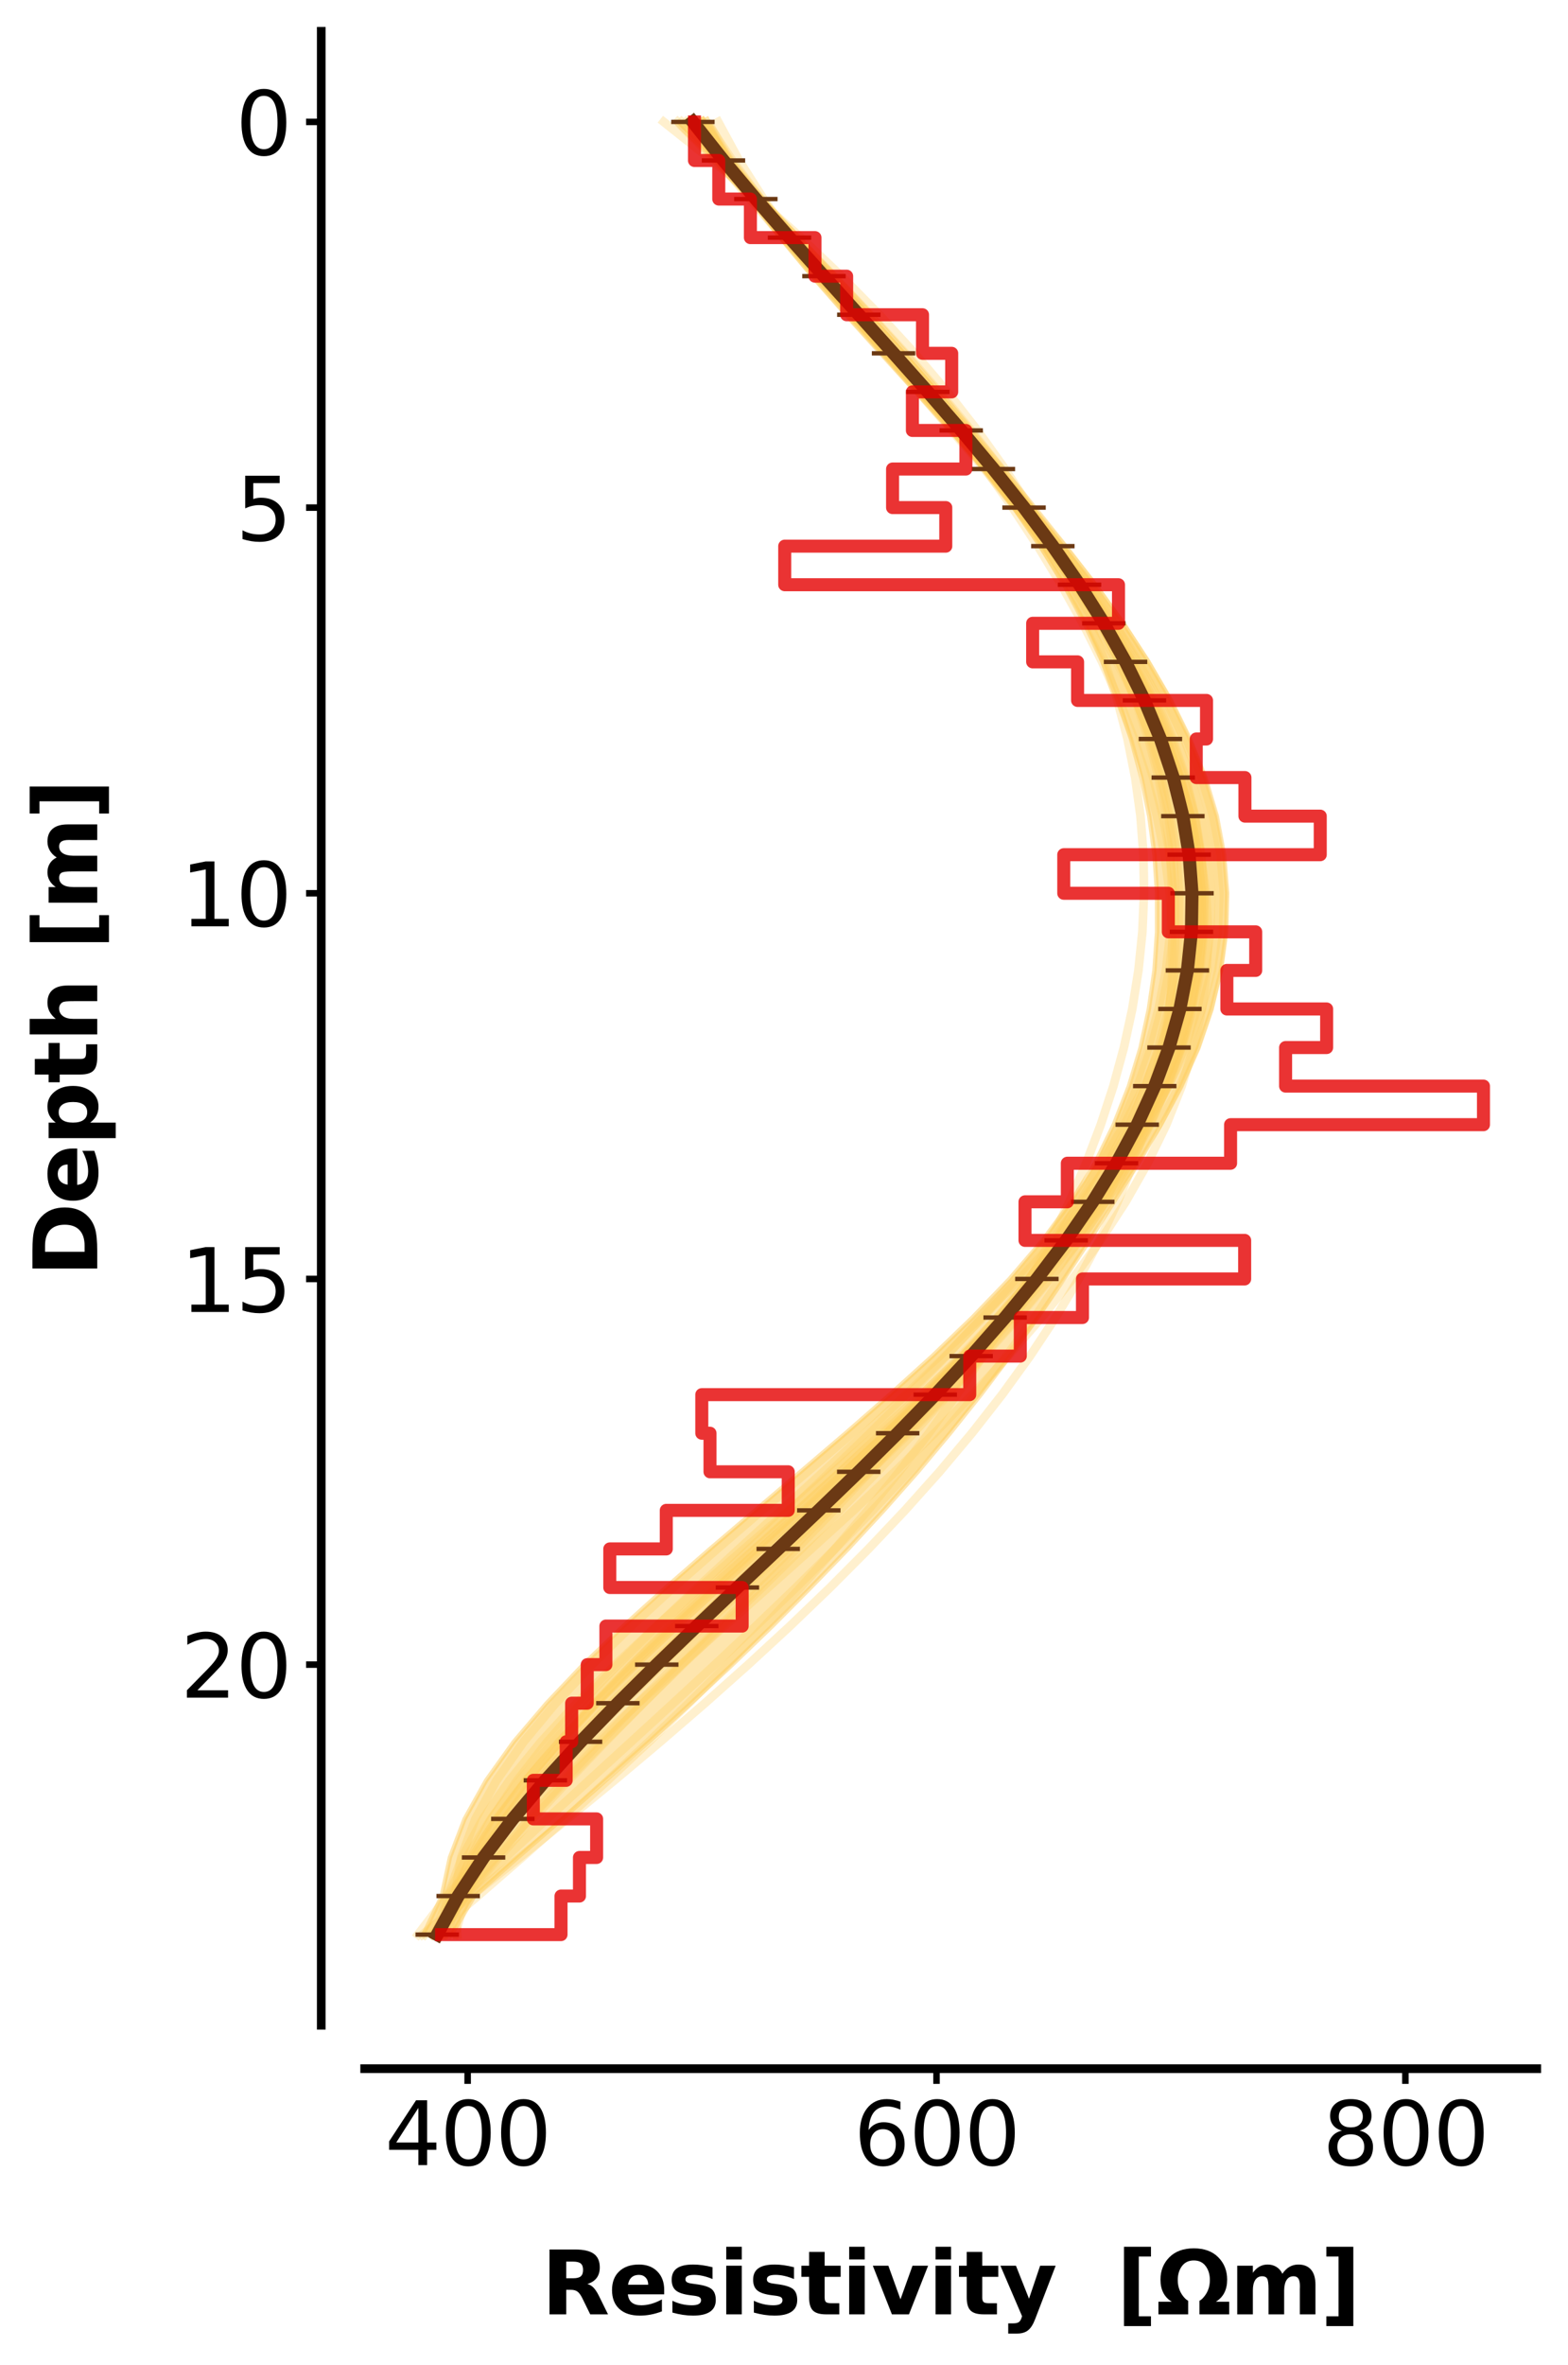 <?xml version="1.0" encoding="utf-8" standalone="no"?>
<!DOCTYPE svg PUBLIC "-//W3C//DTD SVG 1.1//EN"
  "http://www.w3.org/Graphics/SVG/1.1/DTD/svg11.dtd">
<svg xmlns:xlink="http://www.w3.org/1999/xlink" width="361.206pt" height="544.356pt" viewBox="0 0 361.206 544.356" xmlns="http://www.w3.org/2000/svg" version="1.1">
 <defs>
  <style type="text/css">*{stroke-linejoin: round; stroke-linecap: butt}</style>
 </defs>
 <g id="figure_1">
  <g id="patch_1">
   <path d="M 0 544.356 
L 361.206 544.356 
L 361.206 0 
L 0 0 
z
" style="fill: #ffffff"/>
  </g>
  <g id="axes_1">
   <g id="patch_2">
    <path d="M 84.006 466.2 
L 354.006 466.2 
L 354.006 7.2 
L 84.006 7.2 
z
" style="fill: #ffffff"/>
   </g>
   <g id="PolyCollection_1">
    <defs>
     <path id="m6f159206dc" d="M 155.528 -516.293 
L 163.713 -516.293 
L 168.603 -507.414 
L 175.584 -498.536 
L 184.073 -489.658 
L 192.583 -480.78 
L 200.876 -471.902 
L 208.893 -463.024 
L 216.567 -454.146 
L 224.007 -445.267 
L 231.21 -436.389 
L 238.365 -427.511 
L 245.496 -418.633 
L 252.361 -409.755 
L 258.798 -400.877 
L 264.58 -391.999 
L 269.765 -383.12 
L 274.126 -374.242 
L 277.665 -365.364 
L 280.313 -356.486 
L 281.987 -347.608 
L 282.697 -338.73 
L 282.475 -329.852 
L 281.265 -320.973 
L 279.085 -312.095 
L 276.056 -303.217 
L 272.097 -294.339 
L 267.413 -285.461 
L 262.213 -276.583 
L 256.61 -267.705 
L 250.984 -258.826 
L 245.116 -249.948 
L 239.062 -241.07 
L 232.65 -232.192 
L 225.946 -223.314 
L 218.864 -214.436 
L 211.437 -205.558 
L 203.582 -196.679 
L 195.361 -187.801 
L 186.752 -178.923 
L 177.921 -170.045 
L 168.695 -161.167 
L 159.178 -152.289 
L 149.515 -143.411 
L 139.53 -134.532 
L 129.512 -125.654 
L 119.274 -116.776 
L 109.29 -107.898 
L 104.046 -99.02 
L 97.507 -99.02 
L 97.507 -99.02 
L 101.751 -107.898 
L 103.641 -116.776 
L 107.034 -125.654 
L 111.993 -134.532 
L 118.355 -143.411 
L 125.916 -152.289 
L 134.348 -161.167 
L 143.6 -170.045 
L 153.408 -178.923 
L 163.565 -187.801 
L 173.983 -196.679 
L 184.413 -205.558 
L 194.815 -214.436 
L 204.963 -223.314 
L 214.78 -232.192 
L 223.998 -241.07 
L 232.546 -249.948 
L 240.151 -258.826 
L 246.733 -267.705 
L 252.242 -276.583 
L 256.566 -285.461 
L 260.054 -294.339 
L 262.744 -303.217 
L 264.649 -312.095 
L 265.938 -320.973 
L 266.533 -329.852 
L 266.53 -338.73 
L 265.948 -347.608 
L 264.733 -356.486 
L 262.923 -365.364 
L 260.531 -374.242 
L 257.501 -383.12 
L 253.951 -391.999 
L 249.796 -400.877 
L 245.062 -409.755 
L 239.645 -418.633 
L 233.498 -427.511 
L 226.542 -436.389 
L 218.935 -445.267 
L 210.932 -454.146 
L 202.843 -463.024 
L 194.853 -471.902 
L 187.086 -480.78 
L 179.716 -489.658 
L 172.662 -498.536 
L 164.724 -507.414 
L 155.528 -516.293 
z
" style="stroke: #fecc5c; stroke-opacity: 0.5"/>
    </defs>
    <g clip-path="url(#p4646b42d21)">
     <use xlink:href="#m6f159206dc" x="0" y="544.356" style="fill: #fecc5c; fill-opacity: 0.5; stroke: #fecc5c; stroke-opacity: 0.5"/>
    </g>
   </g>
   <g id="matplotlib.axis_1">
    <g id="xtick_1">
     <g id="line2d_1">
      <defs>
       <path id="me256ee9ead" d="M 0 0 
L 0 3.5 
" style="stroke: #000000; stroke-width: 1.5"/>
      </defs>
      <g>
       <use xlink:href="#me256ee9ead" x="107.725" y="476.2" style="stroke: #000000; stroke-width: 1.5"/>
      </g>
     </g>
     <g id="text_1">
      <!-- 400 -->
      <g transform="translate(88.638 498.397) scale(0.2 -0.2)">
       <defs>
        <path id="DejaVuSans-34" d="M 2419 4116 
L 825 1625 
L 2419 1625 
L 2419 4116 
z
M 2253 4666 
L 3047 4666 
L 3047 1625 
L 3713 1625 
L 3713 1100 
L 3047 1100 
L 3047 0 
L 2419 0 
L 2419 1100 
L 313 1100 
L 313 1709 
L 2253 4666 
z
" transform="scale(0.016)"/>
        <path id="DejaVuSans-30" d="M 2034 4250 
Q 1547 4250 1301 3770 
Q 1056 3291 1056 2328 
Q 1056 1369 1301 889 
Q 1547 409 2034 409 
Q 2525 409 2770 889 
Q 3016 1369 3016 2328 
Q 3016 3291 2770 3770 
Q 2525 4250 2034 4250 
z
M 2034 4750 
Q 2819 4750 3233 4129 
Q 3647 3509 3647 2328 
Q 3647 1150 3233 529 
Q 2819 -91 2034 -91 
Q 1250 -91 836 529 
Q 422 1150 422 2328 
Q 422 3509 836 4129 
Q 1250 4750 2034 4750 
z
" transform="scale(0.016)"/>
       </defs>
       <use xlink:href="#DejaVuSans-34"/>
       <use xlink:href="#DejaVuSans-30" x="63.623"/>
       <use xlink:href="#DejaVuSans-30" x="127.246"/>
      </g>
     </g>
    </g>
    <g id="xtick_2">
     <g id="line2d_2">
      <g>
       <use xlink:href="#me256ee9ead" x="215.735" y="476.2" style="stroke: #000000; stroke-width: 1.5"/>
      </g>
     </g>
     <g id="text_2">
      <!-- 600 -->
      <g transform="translate(196.648 498.397) scale(0.2 -0.2)">
       <defs>
        <path id="DejaVuSans-36" d="M 2113 2584 
Q 1688 2584 1439 2293 
Q 1191 2003 1191 1497 
Q 1191 994 1439 701 
Q 1688 409 2113 409 
Q 2538 409 2786 701 
Q 3034 994 3034 1497 
Q 3034 2003 2786 2293 
Q 2538 2584 2113 2584 
z
M 3366 4563 
L 3366 3988 
Q 3128 4100 2886 4159 
Q 2644 4219 2406 4219 
Q 1781 4219 1451 3797 
Q 1122 3375 1075 2522 
Q 1259 2794 1537 2939 
Q 1816 3084 2150 3084 
Q 2853 3084 3261 2657 
Q 3669 2231 3669 1497 
Q 3669 778 3244 343 
Q 2819 -91 2113 -91 
Q 1303 -91 875 529 
Q 447 1150 447 2328 
Q 447 3434 972 4092 
Q 1497 4750 2381 4750 
Q 2619 4750 2861 4703 
Q 3103 4656 3366 4563 
z
" transform="scale(0.016)"/>
       </defs>
       <use xlink:href="#DejaVuSans-36"/>
       <use xlink:href="#DejaVuSans-30" x="63.623"/>
       <use xlink:href="#DejaVuSans-30" x="127.246"/>
      </g>
     </g>
    </g>
    <g id="xtick_3">
     <g id="line2d_3">
      <g>
       <use xlink:href="#me256ee9ead" x="323.745" y="476.2" style="stroke: #000000; stroke-width: 1.5"/>
      </g>
     </g>
     <g id="text_3">
      <!-- 800 -->
      <g transform="translate(304.658 498.397) scale(0.2 -0.2)">
       <defs>
        <path id="DejaVuSans-38" d="M 2034 2216 
Q 1584 2216 1326 1975 
Q 1069 1734 1069 1313 
Q 1069 891 1326 650 
Q 1584 409 2034 409 
Q 2484 409 2743 651 
Q 3003 894 3003 1313 
Q 3003 1734 2745 1975 
Q 2488 2216 2034 2216 
z
M 1403 2484 
Q 997 2584 770 2862 
Q 544 3141 544 3541 
Q 544 4100 942 4425 
Q 1341 4750 2034 4750 
Q 2731 4750 3128 4425 
Q 3525 4100 3525 3541 
Q 3525 3141 3298 2862 
Q 3072 2584 2669 2484 
Q 3125 2378 3379 2068 
Q 3634 1759 3634 1313 
Q 3634 634 3220 271 
Q 2806 -91 2034 -91 
Q 1263 -91 848 271 
Q 434 634 434 1313 
Q 434 1759 690 2068 
Q 947 2378 1403 2484 
z
M 1172 3481 
Q 1172 3119 1398 2916 
Q 1625 2713 2034 2713 
Q 2441 2713 2670 2916 
Q 2900 3119 2900 3481 
Q 2900 3844 2670 4047 
Q 2441 4250 2034 4250 
Q 1625 4250 1398 4047 
Q 1172 3844 1172 3481 
z
" transform="scale(0.016)"/>
       </defs>
       <use xlink:href="#DejaVuSans-38"/>
       <use xlink:href="#DejaVuSans-30" x="63.623"/>
       <use xlink:href="#DejaVuSans-30" x="127.246"/>
      </g>
     </g>
    </g>
    <g id="text_4">
     <!-- Resistivity  [$\Omega m$] -->
     <g transform="translate(124.706 532.756) scale(0.2 -0.2)">
      <defs>
       <path id="DejaVuSans-Bold-52" d="M 2297 2597 
Q 2675 2597 2839 2737 
Q 3003 2878 3003 3200 
Q 3003 3519 2839 3656 
Q 2675 3794 2297 3794 
L 1791 3794 
L 1791 2597 
L 2297 2597 
z
M 1791 1766 
L 1791 0 
L 588 0 
L 588 4666 
L 2425 4666 
Q 3347 4666 3776 4356 
Q 4206 4047 4206 3378 
Q 4206 2916 3982 2619 
Q 3759 2322 3309 2181 
Q 3556 2125 3751 1926 
Q 3947 1728 4147 1325 
L 4800 0 
L 3519 0 
L 2950 1159 
Q 2778 1509 2601 1637 
Q 2425 1766 2131 1766 
L 1791 1766 
z
" transform="scale(0.016)"/>
       <path id="DejaVuSans-Bold-65" d="M 4031 1759 
L 4031 1441 
L 1416 1441 
Q 1456 1047 1700 850 
Q 1944 653 2381 653 
Q 2734 653 3104 758 
Q 3475 863 3866 1075 
L 3866 213 
Q 3469 63 3072 -14 
Q 2675 -91 2278 -91 
Q 1328 -91 801 392 
Q 275 875 275 1747 
Q 275 2603 792 3093 
Q 1309 3584 2216 3584 
Q 3041 3584 3536 3087 
Q 4031 2591 4031 1759 
z
M 2881 2131 
Q 2881 2450 2695 2645 
Q 2509 2841 2209 2841 
Q 1884 2841 1681 2658 
Q 1478 2475 1428 2131 
L 2881 2131 
z
" transform="scale(0.016)"/>
       <path id="DejaVuSans-Bold-73" d="M 3272 3391 
L 3272 2541 
Q 2913 2691 2578 2766 
Q 2244 2841 1947 2841 
Q 1628 2841 1473 2761 
Q 1319 2681 1319 2516 
Q 1319 2381 1436 2309 
Q 1553 2238 1856 2203 
L 2053 2175 
Q 2913 2066 3209 1816 
Q 3506 1566 3506 1031 
Q 3506 472 3093 190 
Q 2681 -91 1863 -91 
Q 1516 -91 1145 -36 
Q 775 19 384 128 
L 384 978 
Q 719 816 1070 734 
Q 1422 653 1784 653 
Q 2113 653 2278 743 
Q 2444 834 2444 1013 
Q 2444 1163 2330 1236 
Q 2216 1309 1875 1350 
L 1678 1375 
Q 931 1469 631 1722 
Q 331 1975 331 2491 
Q 331 3047 712 3315 
Q 1094 3584 1881 3584 
Q 2191 3584 2531 3537 
Q 2872 3491 3272 3391 
z
" transform="scale(0.016)"/>
       <path id="DejaVuSans-Bold-69" d="M 538 3500 
L 1656 3500 
L 1656 0 
L 538 0 
L 538 3500 
z
M 538 4863 
L 1656 4863 
L 1656 3950 
L 538 3950 
L 538 4863 
z
" transform="scale(0.016)"/>
       <path id="DejaVuSans-Bold-74" d="M 1759 4494 
L 1759 3500 
L 2913 3500 
L 2913 2700 
L 1759 2700 
L 1759 1216 
Q 1759 972 1856 886 
Q 1953 800 2241 800 
L 2816 800 
L 2816 0 
L 1856 0 
Q 1194 0 917 276 
Q 641 553 641 1216 
L 641 2700 
L 84 2700 
L 84 3500 
L 641 3500 
L 641 4494 
L 1759 4494 
z
" transform="scale(0.016)"/>
       <path id="DejaVuSans-Bold-76" d="M 97 3500 
L 1216 3500 
L 2088 1081 
L 2956 3500 
L 4078 3500 
L 2700 0 
L 1472 0 
L 97 3500 
z
" transform="scale(0.016)"/>
       <path id="DejaVuSans-Bold-79" d="M 78 3500 
L 1197 3500 
L 2138 1125 
L 2938 3500 
L 4056 3500 
L 2584 -331 
Q 2363 -916 2067 -1148 
Q 1772 -1381 1288 -1381 
L 641 -1381 
L 641 -647 
L 991 -647 
Q 1275 -647 1404 -556 
Q 1534 -466 1606 -231 
L 1638 -134 
L 78 3500 
z
" transform="scale(0.016)"/>
       <path id="DejaVuSans-Bold-20" transform="scale(0.016)"/>
       <path id="DejaVuSans-Bold-5b" d="M 550 4863 
L 2491 4863 
L 2491 4159 
L 1613 4159 
L 1613 -141 
L 2491 -141 
L 2491 -844 
L 550 -844 
L 550 4863 
z
" transform="scale(0.016)"/>
       <path id="DejaVuSans-Bold-3a9" d="M 2719 4750 
Q 3841 4750 4480 4106 
Q 5119 3463 5119 2494 
Q 5119 1406 4306 909 
L 5266 909 
L 5266 0 
L 3125 0 
L 3125 975 
Q 3244 1041 3334 1131 
Q 3875 1678 3875 2466 
Q 3875 3066 3572 3472 
Q 3269 3878 2719 3878 
Q 2169 3878 1866 3472 
Q 1563 3066 1563 2466 
Q 1563 1678 2103 1131 
Q 2194 1041 2313 975 
L 2313 0 
L 172 0 
L 172 909 
L 1131 909 
Q 319 1406 319 2494 
Q 319 3463 958 4106 
Q 1597 4750 2719 4750 
z
" transform="scale(0.016)"/>
       <path id="DejaVuSans-Bold-6d" d="M 3781 2919 
Q 3994 3244 4286 3414 
Q 4578 3584 4928 3584 
Q 5531 3584 5847 3212 
Q 6163 2841 6163 2131 
L 6163 0 
L 5038 0 
L 5038 1825 
Q 5041 1866 5042 1909 
Q 5044 1953 5044 2034 
Q 5044 2406 4934 2573 
Q 4825 2741 4581 2741 
Q 4263 2741 4089 2478 
Q 3916 2216 3909 1719 
L 3909 0 
L 2784 0 
L 2784 1825 
Q 2784 2406 2684 2573 
Q 2584 2741 2328 2741 
Q 2006 2741 1831 2477 
Q 1656 2213 1656 1722 
L 1656 0 
L 531 0 
L 531 3500 
L 1656 3500 
L 1656 2988 
Q 1863 3284 2130 3434 
Q 2397 3584 2719 3584 
Q 3081 3584 3359 3409 
Q 3638 3234 3781 2919 
z
" transform="scale(0.016)"/>
       <path id="DejaVuSans-Bold-5d" d="M 2375 -844 
L 434 -844 
L 434 -141 
L 1313 -141 
L 1313 4159 
L 434 4159 
L 434 4863 
L 2375 4863 
L 2375 -844 
z
" transform="scale(0.016)"/>
      </defs>
      <use xlink:href="#DejaVuSans-Bold-52" transform="translate(0 0.016)"/>
      <use xlink:href="#DejaVuSans-Bold-65" transform="translate(77.002 0.016)"/>
      <use xlink:href="#DejaVuSans-Bold-73" transform="translate(144.824 0.016)"/>
      <use xlink:href="#DejaVuSans-Bold-69" transform="translate(204.346 0.016)"/>
      <use xlink:href="#DejaVuSans-Bold-73" transform="translate(238.623 0.016)"/>
      <use xlink:href="#DejaVuSans-Bold-74" transform="translate(298.145 0.016)"/>
      <use xlink:href="#DejaVuSans-Bold-69" transform="translate(345.947 0.016)"/>
      <use xlink:href="#DejaVuSans-Bold-76" transform="translate(380.225 0.016)"/>
      <use xlink:href="#DejaVuSans-Bold-69" transform="translate(445.41 0.016)"/>
      <use xlink:href="#DejaVuSans-Bold-74" transform="translate(479.688 0.016)"/>
      <use xlink:href="#DejaVuSans-Bold-79" transform="translate(527.49 0.016)"/>
      <use xlink:href="#DejaVuSans-Bold-20" transform="translate(592.676 0.016)"/>
      <use xlink:href="#DejaVuSans-Bold-20" transform="translate(627.49 0.016)"/>
      <use xlink:href="#DejaVuSans-Bold-5b" transform="translate(662.305 0.016)"/>
      <use xlink:href="#DejaVuSans-Bold-3a9" transform="translate(708.008 0.016)"/>
      <use xlink:href="#DejaVuSans-Bold-6d" transform="translate(793.018 0.016)"/>
      <use xlink:href="#DejaVuSans-Bold-5d" transform="translate(897.217 0.016)"/>
     </g>
    </g>
   </g>
   <g id="matplotlib.axis_2">
    <g id="ytick_1">
     <g id="line2d_4">
      <defs>
       <path id="m9188f48794" d="M 0 0 
L -3.5 0 
" style="stroke: #000000; stroke-width: 1.5"/>
      </defs>
      <g>
       <use xlink:href="#m9188f48794" x="74.006" y="28.064" style="stroke: #000000; stroke-width: 1.5"/>
      </g>
     </g>
     <g id="text_5">
      <!-- 0 -->
      <g transform="translate(54.281 35.662) scale(0.2 -0.2)">
       <use xlink:href="#DejaVuSans-30"/>
      </g>
     </g>
    </g>
    <g id="ytick_2">
     <g id="line2d_5">
      <g>
       <use xlink:href="#m9188f48794" x="74.006" y="116.845" style="stroke: #000000; stroke-width: 1.5"/>
      </g>
     </g>
     <g id="text_6">
      <!-- 5 -->
      <g transform="translate(54.281 124.444) scale(0.2 -0.2)">
       <defs>
        <path id="DejaVuSans-35" d="M 691 4666 
L 3169 4666 
L 3169 4134 
L 1269 4134 
L 1269 2991 
Q 1406 3038 1543 3061 
Q 1681 3084 1819 3084 
Q 2600 3084 3056 2656 
Q 3513 2228 3513 1497 
Q 3513 744 3044 326 
Q 2575 -91 1722 -91 
Q 1428 -91 1123 -41 
Q 819 9 494 109 
L 494 744 
Q 775 591 1075 516 
Q 1375 441 1709 441 
Q 2250 441 2565 725 
Q 2881 1009 2881 1497 
Q 2881 1984 2565 2268 
Q 2250 2553 1709 2553 
Q 1456 2553 1204 2497 
Q 953 2441 691 2322 
L 691 4666 
z
" transform="scale(0.016)"/>
       </defs>
       <use xlink:href="#DejaVuSans-35"/>
      </g>
     </g>
    </g>
    <g id="ytick_3">
     <g id="line2d_6">
      <g>
       <use xlink:href="#m9188f48794" x="74.006" y="205.626" style="stroke: #000000; stroke-width: 1.5"/>
      </g>
     </g>
     <g id="text_7">
      <!-- 10 -->
      <g transform="translate(41.556 213.225) scale(0.2 -0.2)">
       <defs>
        <path id="DejaVuSans-31" d="M 794 531 
L 1825 531 
L 1825 4091 
L 703 3866 
L 703 4441 
L 1819 4666 
L 2450 4666 
L 2450 531 
L 3481 531 
L 3481 0 
L 794 0 
L 794 531 
z
" transform="scale(0.016)"/>
       </defs>
       <use xlink:href="#DejaVuSans-31"/>
       <use xlink:href="#DejaVuSans-30" x="63.623"/>
      </g>
     </g>
    </g>
    <g id="ytick_4">
     <g id="line2d_7">
      <g>
       <use xlink:href="#m9188f48794" x="74.006" y="294.408" style="stroke: #000000; stroke-width: 1.5"/>
      </g>
     </g>
     <g id="text_8">
      <!-- 15 -->
      <g transform="translate(41.556 302.006) scale(0.2 -0.2)">
       <use xlink:href="#DejaVuSans-31"/>
       <use xlink:href="#DejaVuSans-35" x="63.623"/>
      </g>
     </g>
    </g>
    <g id="ytick_5">
     <g id="line2d_8">
      <g>
       <use xlink:href="#m9188f48794" x="74.006" y="383.189" style="stroke: #000000; stroke-width: 1.5"/>
      </g>
     </g>
     <g id="text_9">
      <!-- 20 -->
      <g transform="translate(41.556 390.788) scale(0.2 -0.2)">
       <defs>
        <path id="DejaVuSans-32" d="M 1228 531 
L 3431 531 
L 3431 0 
L 469 0 
L 469 531 
Q 828 903 1448 1529 
Q 2069 2156 2228 2338 
Q 2531 2678 2651 2914 
Q 2772 3150 2772 3378 
Q 2772 3750 2511 3984 
Q 2250 4219 1831 4219 
Q 1534 4219 1204 4116 
Q 875 4013 500 3803 
L 500 4441 
Q 881 4594 1212 4672 
Q 1544 4750 1819 4750 
Q 2544 4750 2975 4387 
Q 3406 4025 3406 3419 
Q 3406 3131 3298 2873 
Q 3191 2616 2906 2266 
Q 2828 2175 2409 1742 
Q 1991 1309 1228 531 
z
" transform="scale(0.016)"/>
       </defs>
       <use xlink:href="#DejaVuSans-32"/>
       <use xlink:href="#DejaVuSans-30" x="63.623"/>
      </g>
     </g>
    </g>
    <g id="text_10">
     <!-- Depth [m] -->
     <g transform="translate(22.397 293.883) rotate(-90) scale(0.2 -0.2)">
      <defs>
       <path id="DejaVuSans-Bold-44" d="M 1791 3756 
L 1791 909 
L 2222 909 
Q 2959 909 3348 1275 
Q 3738 1641 3738 2338 
Q 3738 3031 3350 3393 
Q 2963 3756 2222 3756 
L 1791 3756 
z
M 588 4666 
L 1856 4666 
Q 2919 4666 3439 4514 
Q 3959 4363 4331 4000 
Q 4659 3684 4818 3271 
Q 4978 2859 4978 2338 
Q 4978 1809 4818 1395 
Q 4659 981 4331 666 
Q 3956 303 3431 151 
Q 2906 0 1856 0 
L 588 0 
L 588 4666 
z
" transform="scale(0.016)"/>
       <path id="DejaVuSans-Bold-70" d="M 1656 506 
L 1656 -1331 
L 538 -1331 
L 538 3500 
L 1656 3500 
L 1656 2988 
Q 1888 3294 2169 3439 
Q 2450 3584 2816 3584 
Q 3463 3584 3878 3070 
Q 4294 2556 4294 1747 
Q 4294 938 3878 423 
Q 3463 -91 2816 -91 
Q 2450 -91 2169 54 
Q 1888 200 1656 506 
z
M 2400 2772 
Q 2041 2772 1848 2508 
Q 1656 2244 1656 1747 
Q 1656 1250 1848 986 
Q 2041 722 2400 722 
Q 2759 722 2948 984 
Q 3138 1247 3138 1747 
Q 3138 2247 2948 2509 
Q 2759 2772 2400 2772 
z
" transform="scale(0.016)"/>
       <path id="DejaVuSans-Bold-68" d="M 4056 2131 
L 4056 0 
L 2931 0 
L 2931 347 
L 2931 1625 
Q 2931 2084 2911 2256 
Q 2891 2428 2841 2509 
Q 2775 2619 2662 2680 
Q 2550 2741 2406 2741 
Q 2056 2741 1856 2470 
Q 1656 2200 1656 1722 
L 1656 0 
L 538 0 
L 538 4863 
L 1656 4863 
L 1656 2988 
Q 1909 3294 2193 3439 
Q 2478 3584 2822 3584 
Q 3428 3584 3742 3212 
Q 4056 2841 4056 2131 
z
" transform="scale(0.016)"/>
      </defs>
      <use xlink:href="#DejaVuSans-Bold-44"/>
      <use xlink:href="#DejaVuSans-Bold-65" x="83.008"/>
      <use xlink:href="#DejaVuSans-Bold-70" x="150.83"/>
      <use xlink:href="#DejaVuSans-Bold-74" x="222.412"/>
      <use xlink:href="#DejaVuSans-Bold-68" x="270.215"/>
      <use xlink:href="#DejaVuSans-Bold-20" x="341.406"/>
      <use xlink:href="#DejaVuSans-Bold-5b" x="376.221"/>
      <use xlink:href="#DejaVuSans-Bold-6d" x="421.924"/>
      <use xlink:href="#DejaVuSans-Bold-5d" x="526.123"/>
     </g>
    </g>
   </g>
   <g id="line2d_9">
    <path d="M 160.176 28.064 
L 166.832 36.942 
L 173.947 45.82 
L 181.401 54.698 
L 189.079 63.576 
L 196.872 72.454 
L 204.678 81.332 
L 212.401 90.211 
L 219.951 99.089 
L 227.243 107.967 
L 234.2 116.845 
L 240.749 125.723 
L 246.825 134.601 
L 252.368 143.479 
L 257.326 152.358 
L 261.65 161.236 
L 265.299 170.114 
L 268.238 178.992 
L 270.438 187.87 
L 271.876 196.748 
L 272.536 205.626 
L 272.406 214.505 
L 271.483 223.383 
L 269.767 232.261 
L 267.266 241.139 
L 263.994 250.017 
L 259.972 258.895 
L 255.224 267.774 
L 249.784 276.652 
L 243.689 285.53 
L 236.984 294.408 
L 229.719 303.286 
L 221.951 312.164 
L 213.743 321.042 
L 205.162 329.921 
L 196.286 338.799 
L 187.193 347.677 
L 177.972 356.555 
L 168.716 365.433 
L 159.524 374.311 
L 150.502 383.189 
L 141.762 392.068 
L 133.42 400.946 
L 125.602 409.824 
L 118.437 418.702 
L 112.06 427.58 
L 106.616 436.458 
L 102.251 445.336 
" clip-path="url(#p4646b42d21)" style="fill: none; stroke: #fecc5c; stroke-opacity: 0.3; stroke-width: 2; stroke-linecap: square"/>
   </g>
   <g id="line2d_10">
    <path d="M 158.726 28.064 
L 165.872 36.942 
L 173.475 45.82 
L 181.406 54.698 
L 189.543 63.576 
L 197.771 72.454 
L 205.981 81.332 
L 214.072 90.211 
L 221.947 99.089 
L 229.519 107.967 
L 236.707 116.845 
L 243.434 125.723 
L 249.635 134.601 
L 255.246 143.479 
L 260.214 152.358 
L 264.49 161.236 
L 268.035 170.114 
L 270.813 178.992 
L 272.798 187.87 
L 273.968 196.748 
L 274.31 205.626 
L 273.816 214.505 
L 272.486 223.383 
L 270.326 232.261 
L 267.35 241.139 
L 263.577 250.017 
L 259.034 258.895 
L 253.755 267.774 
L 247.779 276.652 
L 241.154 285.53 
L 233.933 294.408 
L 226.177 303.286 
L 217.953 312.164 
L 209.334 321.042 
L 200.403 329.921 
L 191.245 338.799 
L 181.956 347.677 
L 172.636 356.555 
L 163.394 365.433 
L 154.343 374.311 
L 145.606 383.189 
L 137.31 392.068 
L 129.59 400.946 
L 122.588 409.824 
L 116.452 418.702 
L 111.338 427.58 
L 107.406 436.458 
L 104.826 445.336 
" clip-path="url(#p4646b42d21)" style="fill: none; stroke: #fecc5c; stroke-opacity: 0.3; stroke-width: 2; stroke-linecap: square"/>
   </g>
   <g id="line2d_11">
    <path d="M 162.775 28.064 
L 168.703 36.942 
L 175.316 45.82 
L 182.466 54.698 
L 190.01 63.576 
L 197.813 72.454 
L 205.747 81.332 
L 213.694 90.211 
L 221.54 99.089 
L 229.182 107.967 
L 236.523 116.845 
L 243.472 125.723 
L 249.95 134.601 
L 255.88 143.479 
L 261.197 152.358 
L 265.842 161.236 
L 269.762 170.114 
L 272.915 178.992 
L 275.263 187.87 
L 276.778 196.748 
L 277.439 205.626 
L 277.232 214.505 
L 276.151 223.383 
L 274.198 232.261 
L 271.381 241.139 
L 267.718 250.017 
L 263.232 258.895 
L 257.956 267.774 
L 251.928 276.652 
L 245.196 285.53 
L 237.814 294.408 
L 229.845 303.286 
L 221.357 312.164 
L 212.429 321.042 
L 203.145 329.921 
L 193.597 338.799 
L 183.886 347.677 
L 174.118 356.555 
L 164.41 365.433 
L 154.884 374.311 
L 145.669 383.189 
L 136.904 392.068 
L 128.735 400.946 
L 121.314 409.824 
L 114.801 418.702 
L 109.366 427.58 
L 105.183 436.458 
L 102.436 445.336 
" clip-path="url(#p4646b42d21)" style="fill: none; stroke: #fecc5c; stroke-opacity: 0.3; stroke-width: 2; stroke-linecap: square"/>
   </g>
   <g id="line2d_12">
    <path d="M 158.711 28.064 
L 165.818 36.942 
L 173.387 45.82 
L 181.293 54.698 
L 189.414 63.576 
L 197.637 72.454 
L 205.856 81.332 
L 213.969 90.211 
L 221.883 99.089 
L 229.51 107.967 
L 236.769 116.845 
L 243.586 125.723 
L 249.892 134.601 
L 255.626 143.479 
L 260.734 152.358 
L 265.166 161.236 
L 268.881 170.114 
L 271.843 178.992 
L 274.024 187.87 
L 275.401 196.748 
L 275.957 205.626 
L 275.685 214.505 
L 274.58 223.383 
L 272.647 232.261 
L 269.895 241.139 
L 266.342 250.017 
L 262.01 258.895 
L 256.929 267.774 
L 251.135 276.652 
L 244.671 285.53 
L 237.587 294.408 
L 229.937 303.286 
L 221.785 312.164 
L 213.198 321.042 
L 204.253 329.921 
L 195.03 338.799 
L 185.619 347.677 
L 176.113 356.555 
L 166.615 365.433 
L 157.232 374.311 
L 148.078 383.189 
L 139.275 392.068 
L 130.949 400.946 
L 123.235 409.824 
L 116.272 418.702 
L 110.208 427.58 
L 105.196 436.458 
L 101.395 445.336 
" clip-path="url(#p4646b42d21)" style="fill: none; stroke: #fecc5c; stroke-opacity: 0.3; stroke-width: 2; stroke-linecap: square"/>
   </g>
   <g id="line2d_13">
    <path d="M 156.073 28.064 
L 164.799 36.942 
L 173.56 45.82 
L 182.28 54.698 
L 190.888 63.576 
L 199.317 72.454 
L 207.503 81.332 
L 215.386 90.211 
L 222.912 99.089 
L 230.028 107.967 
L 236.688 116.845 
L 242.848 125.723 
L 248.47 134.601 
L 253.517 143.479 
L 257.96 152.358 
L 261.771 161.236 
L 264.927 170.114 
L 267.409 178.992 
L 269.202 187.87 
L 270.297 196.748 
L 270.685 205.626 
L 270.365 214.505 
L 269.337 223.383 
L 267.607 232.261 
L 265.185 241.139 
L 262.084 250.017 
L 258.323 258.895 
L 253.921 267.774 
L 248.906 276.652 
L 243.306 285.53 
L 237.157 294.408 
L 230.495 303.286 
L 223.363 312.164 
L 215.806 321.042 
L 207.875 329.921 
L 199.624 338.799 
L 191.111 347.677 
L 182.398 356.555 
L 173.551 365.433 
L 164.641 374.311 
L 155.743 383.189 
L 146.933 392.068 
L 138.296 400.946 
L 129.917 409.824 
L 121.888 418.702 
L 114.302 427.58 
L 107.259 436.458 
L 100.861 445.336 
" clip-path="url(#p4646b42d21)" style="fill: none; stroke: #fecc5c; stroke-opacity: 0.3; stroke-width: 2; stroke-linecap: square"/>
   </g>
   <g id="line2d_14">
    <path d="M 159.831 28.064 
L 166.431 36.942 
L 173.585 45.82 
L 181.161 54.698 
L 189.031 63.576 
L 197.075 72.454 
L 205.18 81.332 
L 213.238 90.211 
L 221.149 99.089 
L 228.821 107.967 
L 236.166 116.845 
L 243.105 125.723 
L 249.564 134.601 
L 255.477 143.479 
L 260.784 152.358 
L 265.433 161.236 
L 269.376 170.114 
L 272.574 178.992 
L 274.994 187.87 
L 276.61 196.748 
L 277.403 205.626 
L 277.36 214.505 
L 276.475 223.383 
L 274.749 232.261 
L 272.188 241.139 
L 268.808 250.017 
L 264.629 258.895 
L 259.678 267.774 
L 253.99 276.652 
L 247.606 285.53 
L 240.574 294.408 
L 232.949 303.286 
L 224.79 312.164 
L 216.167 321.042 
L 207.154 329.921 
L 197.832 338.799 
L 188.289 347.677 
L 178.621 356.555 
L 168.928 365.433 
L 159.319 374.311 
L 149.908 383.189 
L 140.819 392.068 
L 132.178 400.946 
L 124.121 409.824 
L 116.789 418.702 
L 110.332 427.58 
L 104.905 436.458 
L 100.669 445.336 
" clip-path="url(#p4646b42d21)" style="fill: none; stroke: #fecc5c; stroke-opacity: 0.3; stroke-width: 2; stroke-linecap: square"/>
   </g>
   <g id="line2d_15">
    <path d="M 165.439 28.064 
L 170.243 36.942 
L 175.902 45.82 
L 182.253 54.698 
L 189.139 63.576 
L 196.415 72.454 
L 203.941 81.332 
L 211.587 90.211 
L 219.229 99.089 
L 226.753 107.967 
L 234.053 116.845 
L 241.028 125.723 
L 247.588 134.601 
L 253.651 143.479 
L 259.141 152.358 
L 263.992 161.236 
L 268.145 170.114 
L 271.549 178.992 
L 274.162 187.87 
L 275.948 196.748 
L 276.881 205.626 
L 276.943 214.505 
L 276.122 223.383 
L 274.415 232.261 
L 271.829 241.139 
L 268.376 250.017 
L 264.078 258.895 
L 258.963 267.774 
L 253.071 276.652 
L 246.445 285.53 
L 239.139 294.408 
L 231.214 303.286 
L 222.741 312.164 
L 213.796 321.042 
L 204.464 329.921 
L 194.84 338.799 
L 185.025 347.677 
L 175.128 356.555 
L 165.266 365.433 
L 155.565 374.311 
L 146.159 383.189 
L 137.189 392.068 
L 128.805 400.946 
L 121.164 409.824 
L 114.431 418.702 
L 108.781 427.58 
L 104.394 436.458 
L 101.461 445.336 
" clip-path="url(#p4646b42d21)" style="fill: none; stroke: #fecc5c; stroke-opacity: 0.3; stroke-width: 2; stroke-linecap: square"/>
   </g>
   <g id="line2d_16">
    <path d="M 161.898 28.064 
L 168.275 36.942 
L 175.199 45.82 
L 182.54 54.698 
L 190.176 63.576 
L 197.99 72.454 
L 205.871 81.332 
L 213.717 90.211 
L 221.428 99.089 
L 228.915 107.967 
L 236.093 116.845 
L 242.885 125.723 
L 249.217 134.601 
L 255.026 143.479 
L 260.252 152.358 
L 264.843 161.236 
L 268.753 170.114 
L 271.944 178.992 
L 274.381 187.87 
L 276.038 196.748 
L 276.896 205.626 
L 276.94 214.505 
L 276.164 223.383 
L 274.566 232.261 
L 272.152 241.139 
L 268.935 250.017 
L 264.932 258.895 
L 260.169 267.774 
L 254.678 276.652 
L 248.495 285.53 
L 241.665 294.408 
L 234.24 303.286 
L 226.276 312.164 
L 217.836 321.042 
L 208.991 329.921 
L 199.818 338.799 
L 190.398 347.677 
L 180.822 356.555 
L 171.185 365.433 
L 161.59 374.311 
L 152.145 383.189 
L 142.965 392.068 
L 134.173 400.946 
L 125.894 409.824 
L 118.265 418.702 
L 111.426 427.58 
L 105.525 436.458 
L 100.714 445.336 
" clip-path="url(#p4646b42d21)" style="fill: none; stroke: #fecc5c; stroke-opacity: 0.3; stroke-width: 2; stroke-linecap: square"/>
   </g>
   <g id="line2d_17">
    <path d="M 156.981 28.064 
L 165.874 36.942 
L 174.737 45.82 
L 183.501 54.698 
L 192.103 63.576 
L 200.484 72.454 
L 208.587 81.332 
L 216.359 90.211 
L 223.751 99.089 
L 230.719 107.967 
L 237.219 116.845 
L 243.215 125.723 
L 248.671 134.601 
L 253.557 143.479 
L 257.846 152.358 
L 261.514 161.236 
L 264.541 170.114 
L 266.911 178.992 
L 268.611 187.87 
L 269.632 196.748 
L 269.969 205.626 
L 269.62 214.505 
L 268.588 223.383 
L 266.877 232.261 
L 264.496 241.139 
L 261.46 250.017 
L 257.783 258.895 
L 253.487 267.774 
L 248.595 276.652 
L 243.134 285.53 
L 237.135 294.408 
L 230.634 303.286 
L 223.668 312.164 
L 216.279 321.042 
L 208.513 329.921 
L 200.419 338.799 
L 192.05 347.677 
L 183.463 356.555 
L 174.717 365.433 
L 165.877 374.311 
L 157.009 383.189 
L 148.185 392.068 
L 139.48 400.946 
L 130.972 409.824 
L 122.742 418.702 
L 114.877 427.58 
L 107.465 436.458 
L 100.6 445.336 
" clip-path="url(#p4646b42d21)" style="fill: none; stroke: #fecc5c; stroke-opacity: 0.3; stroke-width: 2; stroke-linecap: square"/>
   </g>
   <g id="line2d_18">
    <path d="M 160.756 28.064 
L 166.947 36.942 
L 173.823 45.82 
L 181.233 54.698 
L 189.032 63.576 
L 197.085 72.454 
L 205.262 81.332 
L 213.442 90.211 
L 221.513 99.089 
L 229.367 107.967 
L 236.908 116.845 
L 244.045 125.723 
L 250.694 134.601 
L 256.782 143.479 
L 262.24 152.358 
L 267.01 161.236 
L 271.038 170.114 
L 274.28 178.992 
L 276.701 187.87 
L 278.27 196.748 
L 278.967 205.626 
L 278.778 214.505 
L 277.696 223.383 
L 275.725 232.261 
L 272.871 241.139 
L 269.154 250.017 
L 264.598 258.895 
L 259.234 267.774 
L 253.103 276.652 
L 246.253 285.53 
L 238.739 294.408 
L 230.624 303.286 
L 221.979 312.164 
L 212.882 321.042 
L 203.419 329.921 
L 193.685 338.799 
L 183.78 347.677 
L 173.813 356.555 
L 163.902 365.433 
L 154.17 374.311 
L 144.751 383.189 
L 135.783 392.068 
L 127.414 400.946 
L 119.799 409.824 
L 113.101 418.702 
L 107.49 427.58 
L 103.145 436.458 
L 100.252 445.336 
" clip-path="url(#p4646b42d21)" style="fill: none; stroke: #fecc5c; stroke-opacity: 0.3; stroke-width: 2; stroke-linecap: square"/>
   </g>
   <g id="line2d_19">
    <path d="M 161.721 28.064 
L 167.226 36.942 
L 173.613 45.82 
L 180.707 54.698 
L 188.341 63.576 
L 196.357 72.454 
L 204.605 81.332 
L 212.945 90.211 
L 221.246 99.089 
L 229.385 107.967 
L 237.247 116.845 
L 244.729 125.723 
L 251.733 134.601 
L 258.172 143.479 
L 263.968 152.358 
L 269.051 161.236 
L 273.361 170.114 
L 276.844 178.992 
L 279.459 187.87 
L 281.171 196.748 
L 281.954 205.626 
L 281.793 214.505 
L 280.678 223.383 
L 278.611 232.261 
L 275.603 241.139 
L 271.671 250.017 
L 266.844 258.895 
L 261.158 267.774 
L 254.658 276.652 
L 247.399 285.53 
L 239.443 294.408 
L 230.862 303.286 
L 221.738 312.164 
L 212.159 321.042 
L 202.224 329.921 
L 192.04 338.799 
L 181.723 347.677 
L 171.398 356.555 
L 161.199 365.433 
L 151.269 374.311 
L 141.759 383.189 
L 132.829 392.068 
L 124.648 400.946 
L 117.395 409.824 
L 111.255 418.702 
L 106.426 427.58 
L 103.111 436.458 
L 101.524 445.336 
" clip-path="url(#p4646b42d21)" style="fill: none; stroke: #fecc5c; stroke-opacity: 0.3; stroke-width: 2; stroke-linecap: square"/>
   </g>
   <g id="line2d_20">
    <path d="M 161.764 28.064 
L 167.846 36.942 
L 174.519 45.82 
L 181.651 54.698 
L 189.115 63.576 
L 196.794 72.454 
L 204.572 81.332 
L 212.344 90.211 
L 220.009 99.089 
L 227.475 107.967 
L 234.654 116.845 
L 241.466 125.723 
L 247.837 134.601 
L 253.699 143.479 
L 258.992 152.358 
L 263.662 161.236 
L 267.66 170.114 
L 270.945 178.992 
L 273.484 187.87 
L 275.247 196.748 
L 276.213 205.626 
L 276.366 214.505 
L 275.699 223.383 
L 274.209 232.261 
L 271.9 241.139 
L 268.784 250.017 
L 264.878 258.895 
L 260.206 267.774 
L 254.799 276.652 
L 248.693 285.53 
L 241.933 294.408 
L 234.569 303.286 
L 226.657 312.164 
L 218.261 321.042 
L 209.449 329.921 
L 200.3 338.799 
L 190.894 347.677 
L 181.323 356.555 
L 171.681 365.433 
L 162.071 374.311 
L 152.602 383.189 
L 143.389 392.068 
L 134.554 400.946 
L 126.227 409.824 
L 118.541 418.702 
L 111.639 427.58 
L 105.668 436.458 
L 100.784 445.336 
" clip-path="url(#p4646b42d21)" style="fill: none; stroke: #fecc5c; stroke-opacity: 0.3; stroke-width: 2; stroke-linecap: square"/>
   </g>
   <g id="line2d_21">
    <path d="M 152.896 28.064 
L 164.033 36.942 
L 174.567 45.82 
L 184.498 54.698 
L 193.828 63.576 
L 202.558 72.454 
L 210.689 81.332 
L 218.224 90.211 
L 225.165 99.089 
L 231.515 107.967 
L 237.278 116.845 
L 242.456 125.723 
L 247.055 134.601 
L 251.077 143.479 
L 254.528 152.358 
L 257.413 161.236 
L 259.737 170.114 
L 261.506 178.992 
L 262.726 187.87 
L 263.404 196.748 
L 263.546 205.626 
L 263.159 214.505 
L 262.251 223.383 
L 260.83 232.261 
L 258.904 241.139 
L 256.481 250.017 
L 253.572 258.895 
L 250.184 267.774 
L 246.328 276.652 
L 242.014 285.53 
L 237.252 294.408 
L 232.053 303.286 
L 226.428 312.164 
L 220.389 321.042 
L 213.947 329.921 
L 207.114 338.799 
L 199.904 347.677 
L 192.329 356.555 
L 184.402 365.433 
L 176.137 374.311 
L 167.548 383.189 
L 158.649 392.068 
L 149.456 400.946 
L 139.983 409.824 
L 130.245 418.702 
L 120.259 427.58 
L 110.041 436.458 
L 99.606 445.336 
" clip-path="url(#p4646b42d21)" style="fill: none; stroke: #fecc5c; stroke-opacity: 0.3; stroke-width: 2; stroke-linecap: square"/>
   </g>
   <g id="line2d_22">
    <path d="M 159.223 28.064 
L 167.175 36.942 
L 175.272 45.82 
L 183.43 54.698 
L 191.571 63.576 
L 199.621 72.454 
L 207.508 81.332 
L 215.166 90.211 
L 222.535 99.089 
L 229.555 107.967 
L 236.174 116.845 
L 242.342 125.723 
L 248.015 134.601 
L 253.152 143.479 
L 257.717 152.358 
L 261.677 161.236 
L 265.004 170.114 
L 267.675 178.992 
L 269.671 187.87 
L 270.977 196.748 
L 271.58 205.626 
L 271.476 214.505 
L 270.661 223.383 
L 269.138 232.261 
L 266.912 241.139 
L 263.995 250.017 
L 260.399 258.895 
L 256.146 267.774 
L 251.257 276.652 
L 245.76 285.53 
L 239.686 294.408 
L 233.073 303.286 
L 225.959 312.164 
L 218.389 321.042 
L 210.412 329.921 
L 202.081 338.799 
L 193.453 347.677 
L 184.589 356.555 
L 175.556 365.433 
L 166.422 374.311 
L 157.262 383.189 
L 148.155 392.068 
L 139.183 400.946 
L 130.434 409.824 
L 121.998 418.702 
L 113.97 427.58 
L 106.451 436.458 
L 99.545 445.336 
" clip-path="url(#p4646b42d21)" style="fill: none; stroke: #fecc5c; stroke-opacity: 0.3; stroke-width: 2; stroke-linecap: square"/>
   </g>
   <g id="line2d_23">
    <path d="M 158.635 28.064 
L 165.39 36.942 
L 172.743 45.82 
L 180.546 54.698 
L 188.661 63.576 
L 196.956 72.454 
L 205.307 81.332 
L 213.599 90.211 
L 221.723 99.089 
L 229.578 107.967 
L 237.07 116.845 
L 244.114 125.723 
L 250.632 134.601 
L 256.553 143.479 
L 261.815 152.358 
L 266.362 161.236 
L 270.147 170.114 
L 273.13 178.992 
L 275.278 187.87 
L 276.567 196.748 
L 276.98 205.626 
L 276.507 214.505 
L 275.146 223.383 
L 272.903 232.261 
L 269.791 241.139 
L 265.832 250.017 
L 261.054 258.895 
L 255.493 267.774 
L 249.193 276.652 
L 242.206 285.53 
L 234.59 294.408 
L 226.412 303.286 
L 217.748 312.164 
L 208.677 321.042 
L 199.291 329.921 
L 189.687 338.799 
L 179.968 347.677 
L 170.248 356.555 
L 160.647 365.433 
L 151.292 374.311 
L 142.318 383.189 
L 133.869 392.068 
L 126.095 400.946 
L 119.154 409.824 
L 113.211 418.702 
L 108.442 427.58 
L 105.025 436.458 
L 103.15 445.336 
" clip-path="url(#p4646b42d21)" style="fill: none; stroke: #fecc5c; stroke-opacity: 0.3; stroke-width: 2; stroke-linecap: square"/>
   </g>
   <g id="line2d_24">
    <path d="M 162.755 28.064 
L 167.683 36.942 
L 173.627 45.82 
L 180.394 54.698 
L 187.8 63.576 
L 195.669 72.454 
L 203.838 81.332 
L 212.151 90.211 
L 220.464 99.089 
L 228.64 107.967 
L 236.557 116.845 
L 244.097 125.723 
L 251.156 134.601 
L 257.638 143.479 
L 263.458 152.358 
L 268.539 161.236 
L 272.816 170.114 
L 276.234 178.992 
L 278.745 187.87 
L 280.313 196.748 
L 280.913 205.626 
L 280.528 214.505 
L 279.15 223.383 
L 276.785 232.261 
L 273.443 241.139 
L 269.15 250.017 
L 263.936 258.895 
L 257.847 267.774 
L 250.933 276.652 
L 243.257 285.53 
L 234.893 294.408 
L 225.922 303.286 
L 216.436 312.164 
L 206.538 321.042 
L 196.339 329.921 
L 185.962 338.799 
L 175.538 347.677 
L 165.208 356.555 
L 155.124 365.433 
L 145.448 374.311 
L 136.35 383.189 
L 128.012 392.068 
L 120.624 400.946 
L 114.388 409.824 
L 109.514 418.702 
L 106.223 427.58 
L 104.746 436.458 
L 105.322 445.336 
" clip-path="url(#p4646b42d21)" style="fill: none; stroke: #fecc5c; stroke-opacity: 0.3; stroke-width: 2; stroke-linecap: square"/>
   </g>
   <g id="line2d_25">
    <path d="M 158.038 28.064 
L 166.38 36.942 
L 174.651 45.82 
L 182.806 54.698 
L 190.801 63.576 
L 198.596 72.454 
L 206.15 81.332 
L 213.427 90.211 
L 220.39 99.089 
L 227.008 107.967 
L 233.248 116.845 
L 239.082 125.723 
L 244.482 134.601 
L 249.423 143.479 
L 253.881 152.358 
L 257.836 161.236 
L 261.268 170.114 
L 264.161 178.992 
L 266.498 187.87 
L 268.267 196.748 
L 269.458 205.626 
L 270.059 214.505 
L 270.066 223.383 
L 269.472 232.261 
L 268.274 241.139 
L 266.472 250.017 
L 264.067 258.895 
L 261.06 267.774 
L 257.459 276.652 
L 253.268 285.53 
L 248.498 294.408 
L 243.16 303.286 
L 237.266 312.164 
L 230.832 321.042 
L 223.875 329.921 
L 216.414 338.799 
L 208.469 347.677 
L 200.065 356.555 
L 191.226 365.433 
L 181.98 374.311 
L 172.356 383.189 
L 162.384 392.068 
L 152.098 400.946 
L 141.534 409.824 
L 130.729 418.702 
L 119.721 427.58 
L 108.552 436.458 
L 97.266 445.336 
" clip-path="url(#p4646b42d21)" style="fill: none; stroke: #fecc5c; stroke-opacity: 0.3; stroke-width: 2; stroke-linecap: square"/>
   </g>
   <g id="line2d_26">
    <path d="M 158.801 28.064 
L 166.76 36.942 
L 174.789 45.82 
L 182.82 54.698 
L 190.789 63.576 
L 198.636 72.454 
L 206.303 81.332 
L 213.738 90.211 
L 220.888 99.089 
L 227.706 107.967 
L 234.148 116.845 
L 240.173 125.723 
L 245.742 134.601 
L 250.822 143.479 
L 255.381 152.358 
L 259.39 161.236 
L 262.824 170.114 
L 265.663 178.992 
L 267.887 187.87 
L 269.481 196.748 
L 270.433 205.626 
L 270.734 214.505 
L 270.379 223.383 
L 269.365 232.261 
L 267.693 241.139 
L 265.367 250.017 
L 262.394 258.895 
L 258.786 267.774 
L 254.556 276.652 
L 249.72 285.53 
L 244.3 294.408 
L 238.318 303.286 
L 231.801 312.164 
L 224.779 321.042 
L 217.286 329.921 
L 209.358 338.799 
L 201.034 347.677 
L 192.357 356.555 
L 183.373 365.433 
L 174.132 374.311 
L 164.686 383.189 
L 155.091 392.068 
L 145.406 400.946 
L 135.692 409.824 
L 126.017 418.702 
L 116.447 427.58 
L 107.056 436.458 
L 97.918 445.336 
" clip-path="url(#p4646b42d21)" style="fill: none; stroke: #fecc5c; stroke-opacity: 0.3; stroke-width: 2; stroke-linecap: square"/>
   </g>
   <g id="line2d_27">
    <path d="M 161.867 28.064 
L 167.884 36.942 
L 174.484 45.82 
L 181.541 54.698 
L 188.933 63.576 
L 196.546 72.454 
L 204.271 81.332 
L 212.007 90.211 
L 219.657 99.089 
L 227.129 107.967 
L 234.341 116.845 
L 241.213 125.723 
L 247.674 134.601 
L 253.656 143.479 
L 259.1 152.358 
L 263.95 161.236 
L 268.16 170.114 
L 271.686 178.992 
L 274.493 187.87 
L 276.55 196.748 
L 277.832 205.626 
L 278.322 214.505 
L 278.008 223.383 
L 276.883 232.261 
L 274.947 241.139 
L 272.207 250.017 
L 268.673 258.895 
L 264.364 267.774 
L 259.304 276.652 
L 253.522 285.53 
L 247.056 294.408 
L 239.946 303.286 
L 232.24 312.164 
L 223.994 321.042 
L 215.266 329.921 
L 206.123 338.799 
L 196.636 347.677 
L 186.885 356.555 
L 176.953 365.433 
L 166.93 374.311 
L 156.912 383.189 
L 147.002 392.068 
L 137.308 400.946 
L 127.943 409.824 
L 119.029 418.702 
L 110.691 427.58 
L 103.061 436.458 
L 96.279 445.336 
" clip-path="url(#p4646b42d21)" style="fill: none; stroke: #fecc5c; stroke-opacity: 0.3; stroke-width: 2; stroke-linecap: square"/>
   </g>
   <g id="line2d_28">
    <path d="M 161.101 28.064 
L 166.959 36.942 
L 173.515 45.82 
L 180.621 54.698 
L 188.134 63.576 
L 195.92 72.454 
L 203.851 81.332 
L 211.808 90.211 
L 219.679 99.089 
L 227.358 107.967 
L 234.75 116.845 
L 241.764 125.723 
L 248.318 134.601 
L 254.337 143.479 
L 259.754 152.358 
L 264.509 161.236 
L 268.549 170.114 
L 271.831 178.992 
L 274.315 187.87 
L 275.974 196.748 
L 276.783 205.626 
L 276.729 214.505 
L 275.803 223.383 
L 274.007 232.261 
L 271.346 241.139 
L 267.836 250.017 
L 263.5 258.895 
L 258.367 267.774 
L 252.475 276.652 
L 245.869 285.53 
L 238.601 294.408 
L 230.731 303.286 
L 222.326 312.164 
L 213.46 321.042 
L 204.217 329.921 
L 194.686 338.799 
L 184.963 347.677 
L 175.155 356.555 
L 165.372 365.433 
L 155.735 374.311 
L 146.37 383.189 
L 137.413 392.068 
L 129.004 400.946 
L 121.295 409.824 
L 114.441 418.702 
L 108.608 427.58 
L 103.966 436.458 
L 100.697 445.336 
" clip-path="url(#p4646b42d21)" style="fill: none; stroke: #fecc5c; stroke-opacity: 0.3; stroke-width: 2; stroke-linecap: square"/>
   </g>
   <g id="line2d_29"/>
   <g id="line2d_30">
    <path d="M 159.619 28.064 
L 166.661 36.942 
L 174.117 45.82 
L 181.872 54.698 
L 189.813 63.576 
L 197.835 72.454 
L 205.839 81.332 
L 213.733 90.211 
L 221.427 99.089 
L 228.842 107.967 
L 235.901 116.845 
L 242.536 125.723 
L 248.682 134.601 
L 254.281 143.479 
L 259.283 152.358 
L 263.641 161.236 
L 267.316 170.114 
L 270.274 178.992 
L 272.486 187.87 
L 273.931 196.748 
L 274.593 205.626 
L 274.461 214.505 
L 273.532 223.383 
L 271.807 232.261 
L 269.295 241.139 
L 266.008 250.017 
L 261.967 258.895 
L 257.196 267.774 
L 251.728 276.652 
L 245.6 285.53 
L 238.856 294.408 
L 231.544 303.286 
L 223.72 312.164 
L 215.445 321.042 
L 206.787 329.921 
L 197.818 338.799 
L 188.618 347.677 
L 179.272 356.555 
L 169.87 365.433 
L 160.51 374.311 
L 151.294 383.189 
L 142.331 392.068 
L 133.736 400.946 
L 125.63 409.824 
L 118.139 418.702 
L 111.396 427.58 
L 105.539 436.458 
L 100.713 445.336 
" clip-path="url(#p4646b42d21)" style="fill: none; stroke: #6b3914; stroke-width: 3; stroke-linecap: square"/>
    <defs>
     <path id="m5652f2d977" d="M 5 0 
L -5 -0 
" style="stroke: #6b3914"/>
    </defs>
    <g clip-path="url(#p4646b42d21)">
     <use xlink:href="#m5652f2d977" x="159.619" y="28.064" style="fill: #6b3914; stroke: #6b3914"/>
     <use xlink:href="#m5652f2d977" x="166.661" y="36.942" style="fill: #6b3914; stroke: #6b3914"/>
     <use xlink:href="#m5652f2d977" x="174.117" y="45.82" style="fill: #6b3914; stroke: #6b3914"/>
     <use xlink:href="#m5652f2d977" x="181.872" y="54.698" style="fill: #6b3914; stroke: #6b3914"/>
     <use xlink:href="#m5652f2d977" x="189.813" y="63.576" style="fill: #6b3914; stroke: #6b3914"/>
     <use xlink:href="#m5652f2d977" x="197.835" y="72.454" style="fill: #6b3914; stroke: #6b3914"/>
     <use xlink:href="#m5652f2d977" x="205.839" y="81.332" style="fill: #6b3914; stroke: #6b3914"/>
     <use xlink:href="#m5652f2d977" x="213.733" y="90.211" style="fill: #6b3914; stroke: #6b3914"/>
     <use xlink:href="#m5652f2d977" x="221.427" y="99.089" style="fill: #6b3914; stroke: #6b3914"/>
     <use xlink:href="#m5652f2d977" x="228.842" y="107.967" style="fill: #6b3914; stroke: #6b3914"/>
     <use xlink:href="#m5652f2d977" x="235.901" y="116.845" style="fill: #6b3914; stroke: #6b3914"/>
     <use xlink:href="#m5652f2d977" x="242.536" y="125.723" style="fill: #6b3914; stroke: #6b3914"/>
     <use xlink:href="#m5652f2d977" x="248.682" y="134.601" style="fill: #6b3914; stroke: #6b3914"/>
     <use xlink:href="#m5652f2d977" x="254.281" y="143.479" style="fill: #6b3914; stroke: #6b3914"/>
     <use xlink:href="#m5652f2d977" x="259.283" y="152.358" style="fill: #6b3914; stroke: #6b3914"/>
     <use xlink:href="#m5652f2d977" x="263.641" y="161.236" style="fill: #6b3914; stroke: #6b3914"/>
     <use xlink:href="#m5652f2d977" x="267.316" y="170.114" style="fill: #6b3914; stroke: #6b3914"/>
     <use xlink:href="#m5652f2d977" x="270.274" y="178.992" style="fill: #6b3914; stroke: #6b3914"/>
     <use xlink:href="#m5652f2d977" x="272.486" y="187.87" style="fill: #6b3914; stroke: #6b3914"/>
     <use xlink:href="#m5652f2d977" x="273.931" y="196.748" style="fill: #6b3914; stroke: #6b3914"/>
     <use xlink:href="#m5652f2d977" x="274.593" y="205.626" style="fill: #6b3914; stroke: #6b3914"/>
     <use xlink:href="#m5652f2d977" x="274.461" y="214.505" style="fill: #6b3914; stroke: #6b3914"/>
     <use xlink:href="#m5652f2d977" x="273.532" y="223.383" style="fill: #6b3914; stroke: #6b3914"/>
     <use xlink:href="#m5652f2d977" x="271.807" y="232.261" style="fill: #6b3914; stroke: #6b3914"/>
     <use xlink:href="#m5652f2d977" x="269.295" y="241.139" style="fill: #6b3914; stroke: #6b3914"/>
     <use xlink:href="#m5652f2d977" x="266.008" y="250.017" style="fill: #6b3914; stroke: #6b3914"/>
     <use xlink:href="#m5652f2d977" x="261.967" y="258.895" style="fill: #6b3914; stroke: #6b3914"/>
     <use xlink:href="#m5652f2d977" x="257.196" y="267.774" style="fill: #6b3914; stroke: #6b3914"/>
     <use xlink:href="#m5652f2d977" x="251.728" y="276.652" style="fill: #6b3914; stroke: #6b3914"/>
     <use xlink:href="#m5652f2d977" x="245.6" y="285.53" style="fill: #6b3914; stroke: #6b3914"/>
     <use xlink:href="#m5652f2d977" x="238.856" y="294.408" style="fill: #6b3914; stroke: #6b3914"/>
     <use xlink:href="#m5652f2d977" x="231.544" y="303.286" style="fill: #6b3914; stroke: #6b3914"/>
     <use xlink:href="#m5652f2d977" x="223.72" y="312.164" style="fill: #6b3914; stroke: #6b3914"/>
     <use xlink:href="#m5652f2d977" x="215.445" y="321.042" style="fill: #6b3914; stroke: #6b3914"/>
     <use xlink:href="#m5652f2d977" x="206.787" y="329.921" style="fill: #6b3914; stroke: #6b3914"/>
     <use xlink:href="#m5652f2d977" x="197.818" y="338.799" style="fill: #6b3914; stroke: #6b3914"/>
     <use xlink:href="#m5652f2d977" x="188.618" y="347.677" style="fill: #6b3914; stroke: #6b3914"/>
     <use xlink:href="#m5652f2d977" x="179.272" y="356.555" style="fill: #6b3914; stroke: #6b3914"/>
     <use xlink:href="#m5652f2d977" x="169.87" y="365.433" style="fill: #6b3914; stroke: #6b3914"/>
     <use xlink:href="#m5652f2d977" x="160.51" y="374.311" style="fill: #6b3914; stroke: #6b3914"/>
     <use xlink:href="#m5652f2d977" x="151.294" y="383.189" style="fill: #6b3914; stroke: #6b3914"/>
     <use xlink:href="#m5652f2d977" x="142.331" y="392.068" style="fill: #6b3914; stroke: #6b3914"/>
     <use xlink:href="#m5652f2d977" x="133.736" y="400.946" style="fill: #6b3914; stroke: #6b3914"/>
     <use xlink:href="#m5652f2d977" x="125.63" y="409.824" style="fill: #6b3914; stroke: #6b3914"/>
     <use xlink:href="#m5652f2d977" x="118.139" y="418.702" style="fill: #6b3914; stroke: #6b3914"/>
     <use xlink:href="#m5652f2d977" x="111.396" y="427.58" style="fill: #6b3914; stroke: #6b3914"/>
     <use xlink:href="#m5652f2d977" x="105.539" y="436.458" style="fill: #6b3914; stroke: #6b3914"/>
     <use xlink:href="#m5652f2d977" x="100.713" y="445.336" style="fill: #6b3914; stroke: #6b3914"/>
    </g>
   </g>
   <g id="line2d_31">
    <path d="M 159.981 28.064 
L 159.981 36.942 
L 165.577 36.942 
L 165.577 45.82 
L 172.864 45.82 
L 172.864 54.698 
L 187.735 54.698 
L 187.735 63.576 
L 195.036 63.576 
L 195.036 72.454 
L 212.513 72.454 
L 212.513 81.332 
L 219.237 81.332 
L 219.237 90.211 
L 210.18 90.211 
L 210.18 99.089 
L 222.503 99.089 
L 222.503 107.967 
L 205.614 107.967 
L 205.614 116.845 
L 217.87 116.845 
L 217.87 125.723 
L 180.769 125.723 
L 180.769 134.601 
L 257.657 134.601 
L 257.657 143.479 
L 237.884 143.479 
L 237.884 152.358 
L 248.233 152.358 
L 248.233 161.236 
L 277.935 161.236 
L 277.935 170.114 
L 275.567 170.114 
L 275.567 178.992 
L 286.783 178.992 
L 286.783 187.87 
L 304.134 187.87 
L 304.134 196.748 
L 245.049 196.748 
L 245.049 205.626 
L 269.135 205.626 
L 269.135 214.505 
L 289.267 214.505 
L 289.267 223.383 
L 282.623 223.383 
L 282.623 232.261 
L 305.606 232.261 
L 305.606 241.139 
L 296.151 241.139 
L 296.151 250.017 
L 341.734 250.017 
L 341.734 258.895 
L 283.477 258.895 
L 283.477 267.774 
L 245.869 267.774 
L 245.869 276.652 
L 236.12 276.652 
L 236.12 285.53 
L 286.721 285.53 
L 286.721 294.408 
L 249.36 294.408 
L 249.36 303.286 
L 235.035 303.286 
L 235.035 312.164 
L 223.389 312.164 
L 223.389 321.042 
L 161.667 321.042 
L 161.667 329.921 
L 163.556 329.921 
L 163.556 338.799 
L 181.577 338.799 
L 181.577 347.677 
L 153.485 347.677 
L 153.485 356.555 
L 140.471 356.555 
L 140.471 365.433 
L 170.965 365.433 
L 170.965 374.311 
L 139.576 374.311 
L 139.576 383.189 
L 135.276 383.189 
L 135.276 392.068 
L 131.686 392.068 
L 131.686 400.946 
L 130.42 400.946 
L 130.42 409.824 
L 122.855 409.824 
L 122.855 418.702 
L 137.438 418.702 
L 137.438 427.58 
L 133.486 427.58 
L 133.486 436.458 
L 129.236 436.458 
L 129.236 445.336 
L 101.721 445.336 
" clip-path="url(#p4646b42d21)" style="fill: none; stroke: #e40000; stroke-opacity: 0.8; stroke-width: 3; stroke-linecap: square"/>
   </g>
   <g id="patch_3">
    <path d="M 74.006 466.2 
L 74.006 7.2 
" style="fill: none; stroke: #000000; stroke-width: 2; stroke-linejoin: miter; stroke-linecap: square"/>
   </g>
   <g id="patch_4">
    <path d="M 84.006 476.2 
L 354.006 476.2 
" style="fill: none; stroke: #000000; stroke-width: 2; stroke-linejoin: miter; stroke-linecap: square"/>
   </g>
  </g>
 </g>
 <defs>
  <clipPath id="p4646b42d21">
   <rect x="84.006" y="7.2" width="270" height="459"/>
  </clipPath>
 </defs>
</svg>
